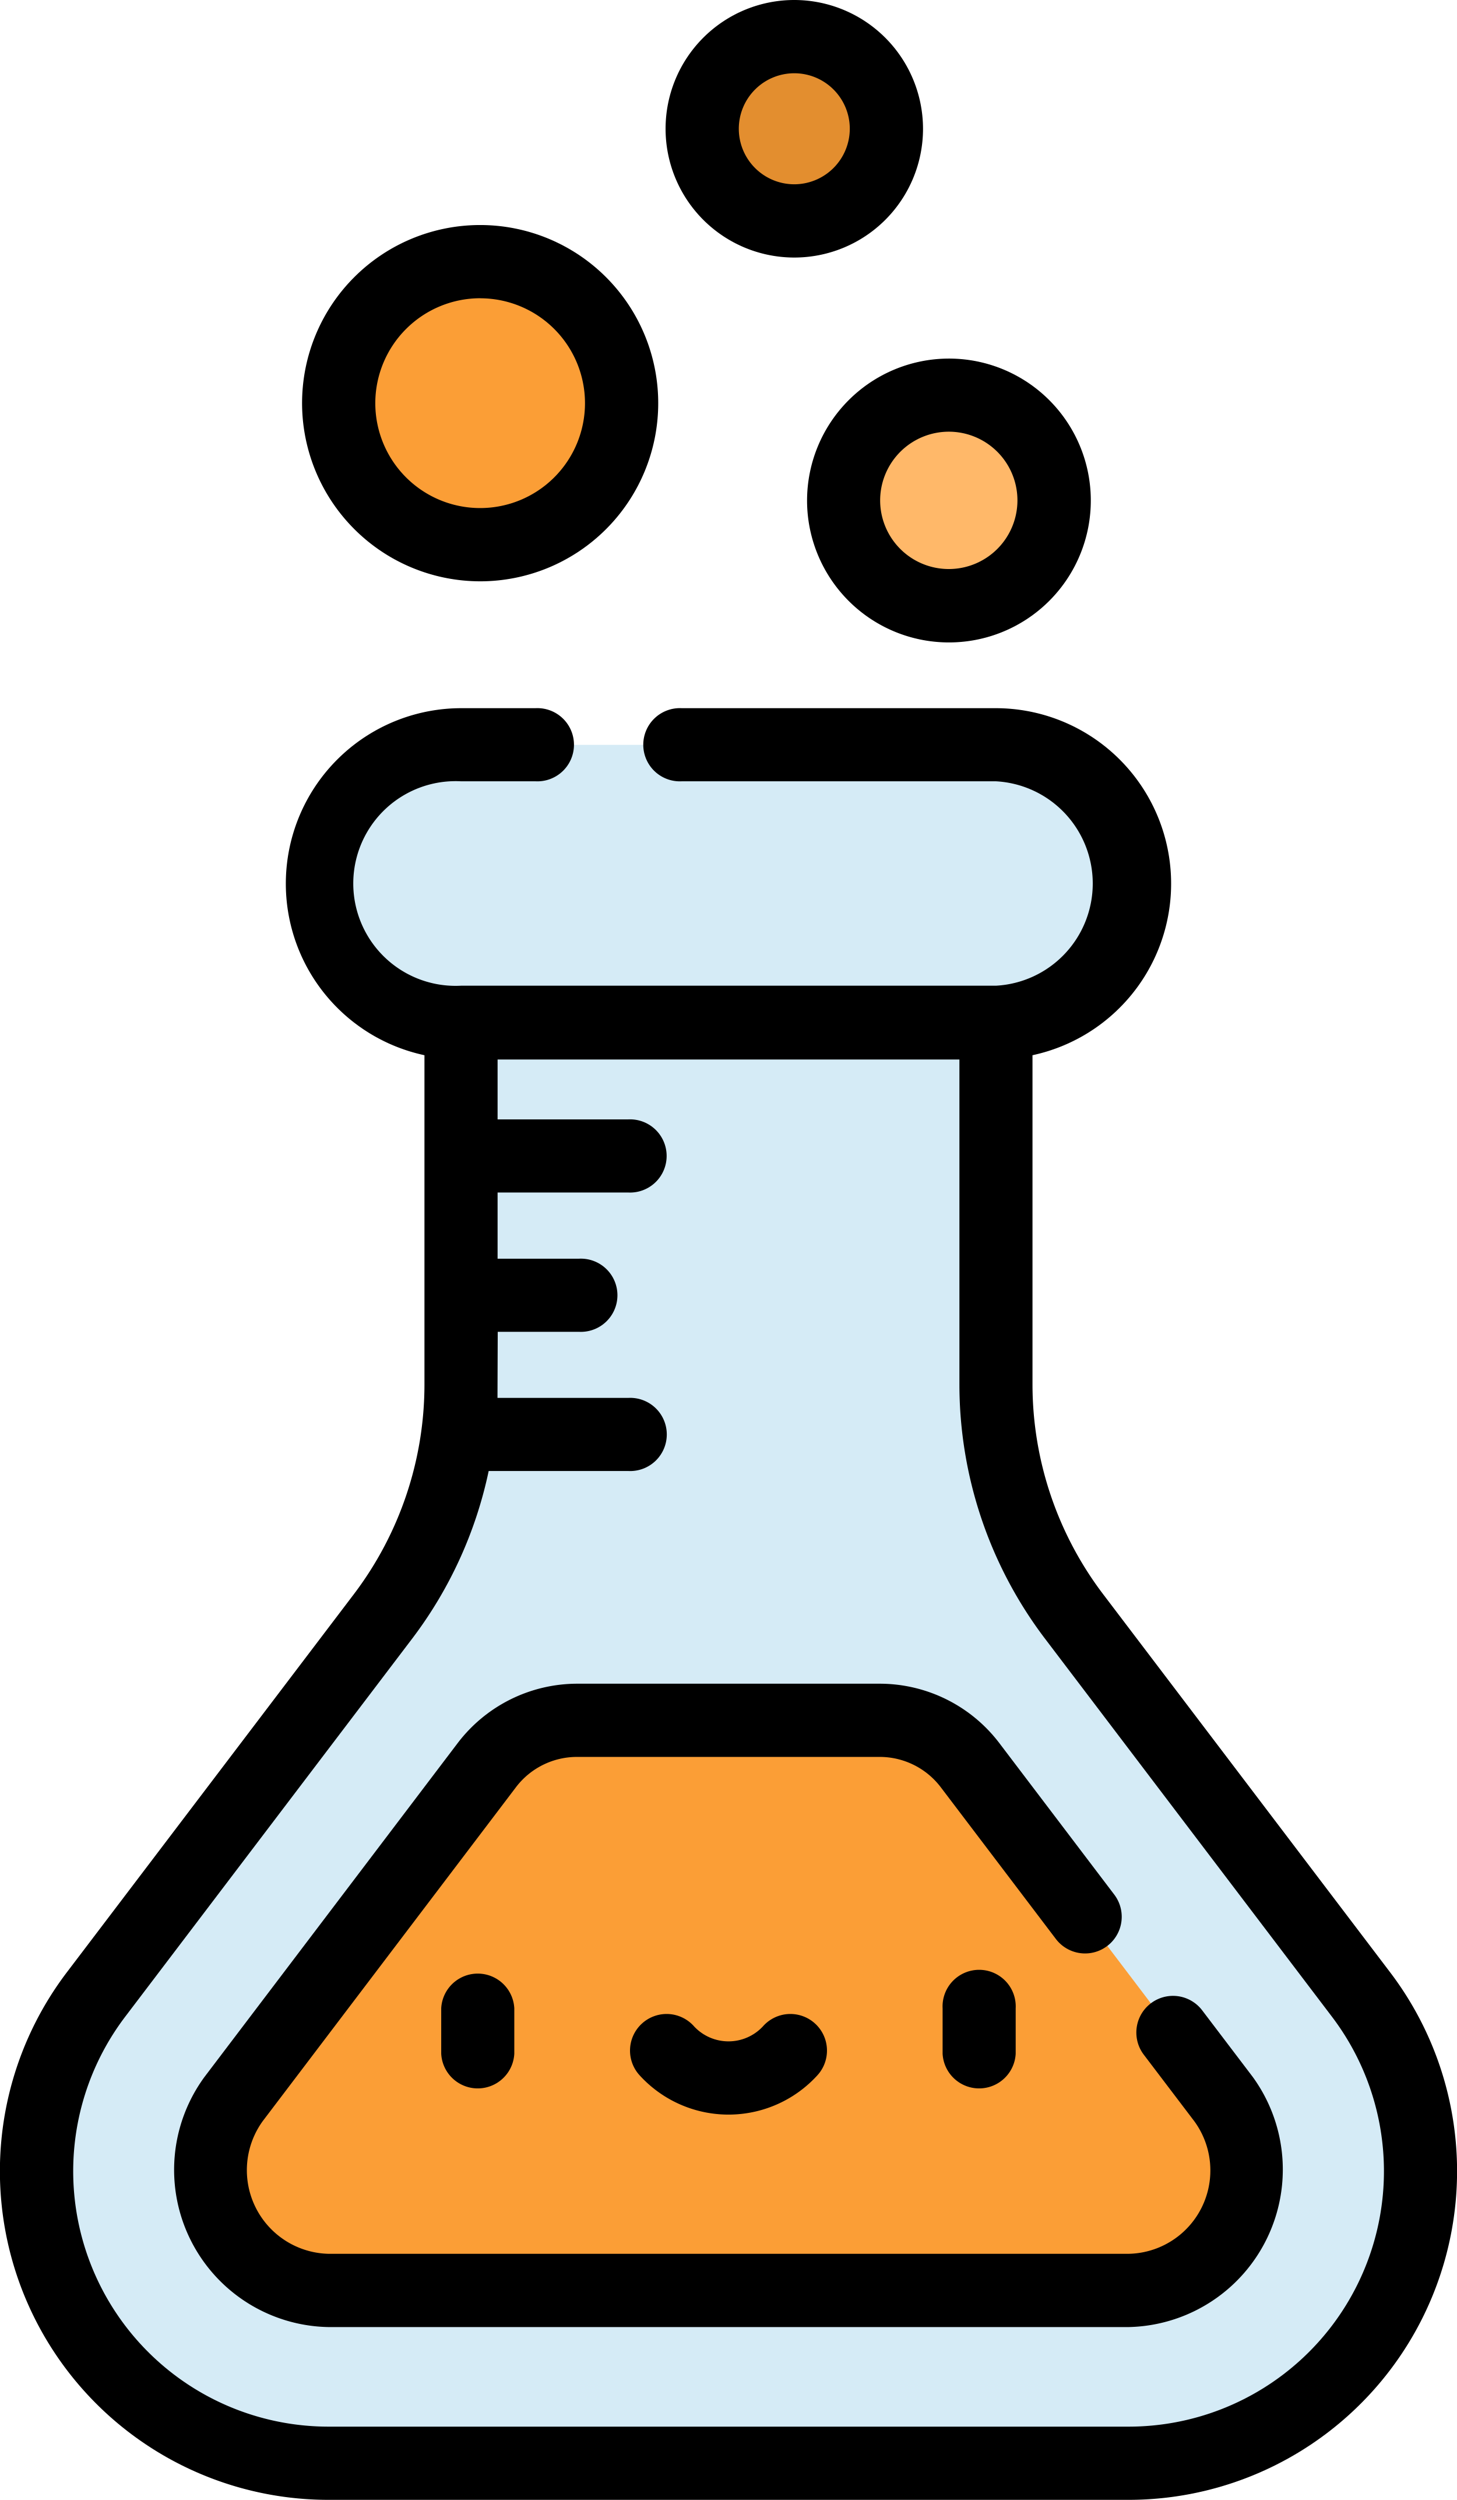 <svg xmlns="http://www.w3.org/2000/svg" width="29.905" height="51.29" viewBox="0 0 29.905 51.29">
  <g id="frasco" transform="translate(-106.737)">
    <g id="Grupo_54921" data-name="Grupo 54921" transform="translate(107.488 0.751)">
      <path id="Trazado_105572" data-name="Trazado 105572" d="M141.42,203.792l-5.9-7.77a7.834,7.834,0,0,1-1.594-4.736v-7.437L128.438,181l-5.491,2.849v7.437a7.834,7.834,0,0,1-1.594,4.736l-5.9,7.77a5.992,5.992,0,0,0-1.219,3.623h0a5.992,5.992,0,0,0,5.992,5.992h16.418a5.992,5.992,0,0,0,5.992-5.992h0A5.992,5.992,0,0,0,141.42,203.792Z" transform="translate(-114.237 -163.619)" fill="#d5ebf6"/>
      <path id="Trazado_105574" data-name="Trazado 105574" d="M186.586,152.565H175.6a2.849,2.849,0,0,0-2.849,2.849h0a2.849,2.849,0,0,0,2.849,2.849h10.981a2.849,2.849,0,0,0,2.849-2.849h0A2.849,2.849,0,0,0,186.586,152.565Z" transform="translate(-166.894 -138.033)" fill="#d5ebf6"/>
      <path id="Trazado_105575" data-name="Trazado 105575" d="M170.44,360.116l-5.2-6.854a2.317,2.317,0,0,0-1.846-.916h-6.221a2.317,2.317,0,0,0-1.846.916l-5.2,6.854a2.447,2.447,0,0,0,1.95,3.927H168.49a2.447,2.447,0,0,0,1.949-3.927Z" transform="translate(-146.08 -317.801)" fill="#fb9e36"/>
      <circle id="Elipse_4142" data-name="Elipse 4142" cx="2.903" cy="2.903" r="2.903" transform="translate(6.2 4.618)" fill="#fb9e36"/>
      <circle id="Elipse_4143" data-name="Elipse 4143" cx="2.161" cy="2.161" r="2.161" transform="translate(16.565 7.353)" fill="#ffb869"/>
      <circle id="Elipse_4144" data-name="Elipse 4144" cx="1.891" cy="1.891" r="1.891" transform="translate(13.661)" fill="#e38e2f"/>
    </g>
    <g id="Grupo_54922" data-name="Grupo 54922" transform="translate(106.737)">
      <path id="Trazado_105577" data-name="Trazado 105577" d="M148.114,346.057l-5.2,6.854a3.226,3.226,0,0,0,2.548,5.133h16.418a3.233,3.233,0,0,0,2.548-5.133l-1.036-1.364a.751.751,0,0,0-1.2.908l1.036,1.364a1.711,1.711,0,0,1-1.351,2.722H145.459a1.717,1.717,0,0,1-1.351-2.722l5.2-6.854a1.574,1.574,0,0,1,1.247-.619h6.221a1.575,1.575,0,0,1,1.247.619l2.364,3.115a.751.751,0,0,0,1.2-.908l-2.364-3.115a3.085,3.085,0,0,0-2.444-1.213h-6.221A3.086,3.086,0,0,0,148.114,346.057Z" transform="translate(-138.716 -310.299)"/>
      <path id="Trazado_105578" data-name="Trazado 105578" d="M197.133,404.584v.931a.751.751,0,0,0,1.5,0v-.931a.751.751,0,0,0-1.5,0Z" transform="translate(-188.077 -363.379)"/>
      <path id="Trazado_105579" data-name="Trazado 105579" d="M299.867,404.584v.931a.751.751,0,0,0,1.5,0v-.931a.751.751,0,1,0-1.5,0Z" transform="translate(-280.52 -363.379)"/>
      <path id="Trazado_105580" data-name="Trazado 105580" d="M238.547,412.741a.966.966,0,0,1-1.409,0,.751.751,0,0,0-1.131.989,2.467,2.467,0,0,0,3.671,0,.751.751,0,0,0-1.131-.989Z" transform="translate(-222.89 -371.163)"/>
      <path id="Trazado_105581" data-name="Trazado 105581" d="M172.282,53.408a3.655,3.655,0,1,0-3.655-3.655A3.659,3.659,0,0,0,172.282,53.408Zm0-5.807a2.152,2.152,0,1,1-2.152,2.152A2.155,2.155,0,0,1,172.282,47.6Z" transform="translate(-162.427 -41.481)"/>
      <path id="Trazado_105582" data-name="Trazado 105582" d="M272.091,76.308A2.912,2.912,0,1,0,275,73.4,2.915,2.915,0,0,0,272.091,76.308ZM275,74.9a1.409,1.409,0,1,1-1.409,1.409A1.411,1.411,0,0,1,275,74.9Z" transform="translate(-255.526 -66.043)"/>
      <path id="Trazado_105583" data-name="Trazado 105583" d="M245.749,0a2.642,2.642,0,1,0,2.642,2.642A2.645,2.645,0,0,0,245.749,0Zm0,3.781a1.139,1.139,0,1,1,1.139-1.139A1.141,1.141,0,0,1,245.749,3.781Z" transform="translate(-229.446)"/>
      <path id="Trazado_105584" data-name="Trazado 105584" d="M114.007,163.232l-5.9,7.77a6.744,6.744,0,0,0,5.372,10.821H129.9A6.744,6.744,0,0,0,135.27,171l-5.9-7.77a7.124,7.124,0,0,1-1.441-4.282v-6.765a3.6,3.6,0,0,0-.751-7.12h-6.448a.751.751,0,1,0,0,1.5h6.448a2.1,2.1,0,0,1,0,4.194H116.2a2.1,2.1,0,1,1,0-4.194h1.528a.751.751,0,1,0,0-1.5H116.2a3.6,3.6,0,0,0-.751,7.12v6.765A7.125,7.125,0,0,1,114.007,163.232Zm12.422-10.967v6.685a8.635,8.635,0,0,0,1.747,5.191l5.9,7.77a5.241,5.241,0,0,1-4.175,8.41H113.481a5.241,5.241,0,0,1-4.175-8.41l5.9-7.77a8.631,8.631,0,0,0,1.561-3.427h2.866a.751.751,0,1,0,0-1.5h-2.685c0-.087.005-1.356.005-1.356h1.667a.751.751,0,1,0,0-1.5H116.95V155h2.68a.751.751,0,1,0,0-1.5h-2.68v-1.229h9.479Z" transform="translate(-106.737 -130.533)"/>
    </g>
  </g>
</svg>
